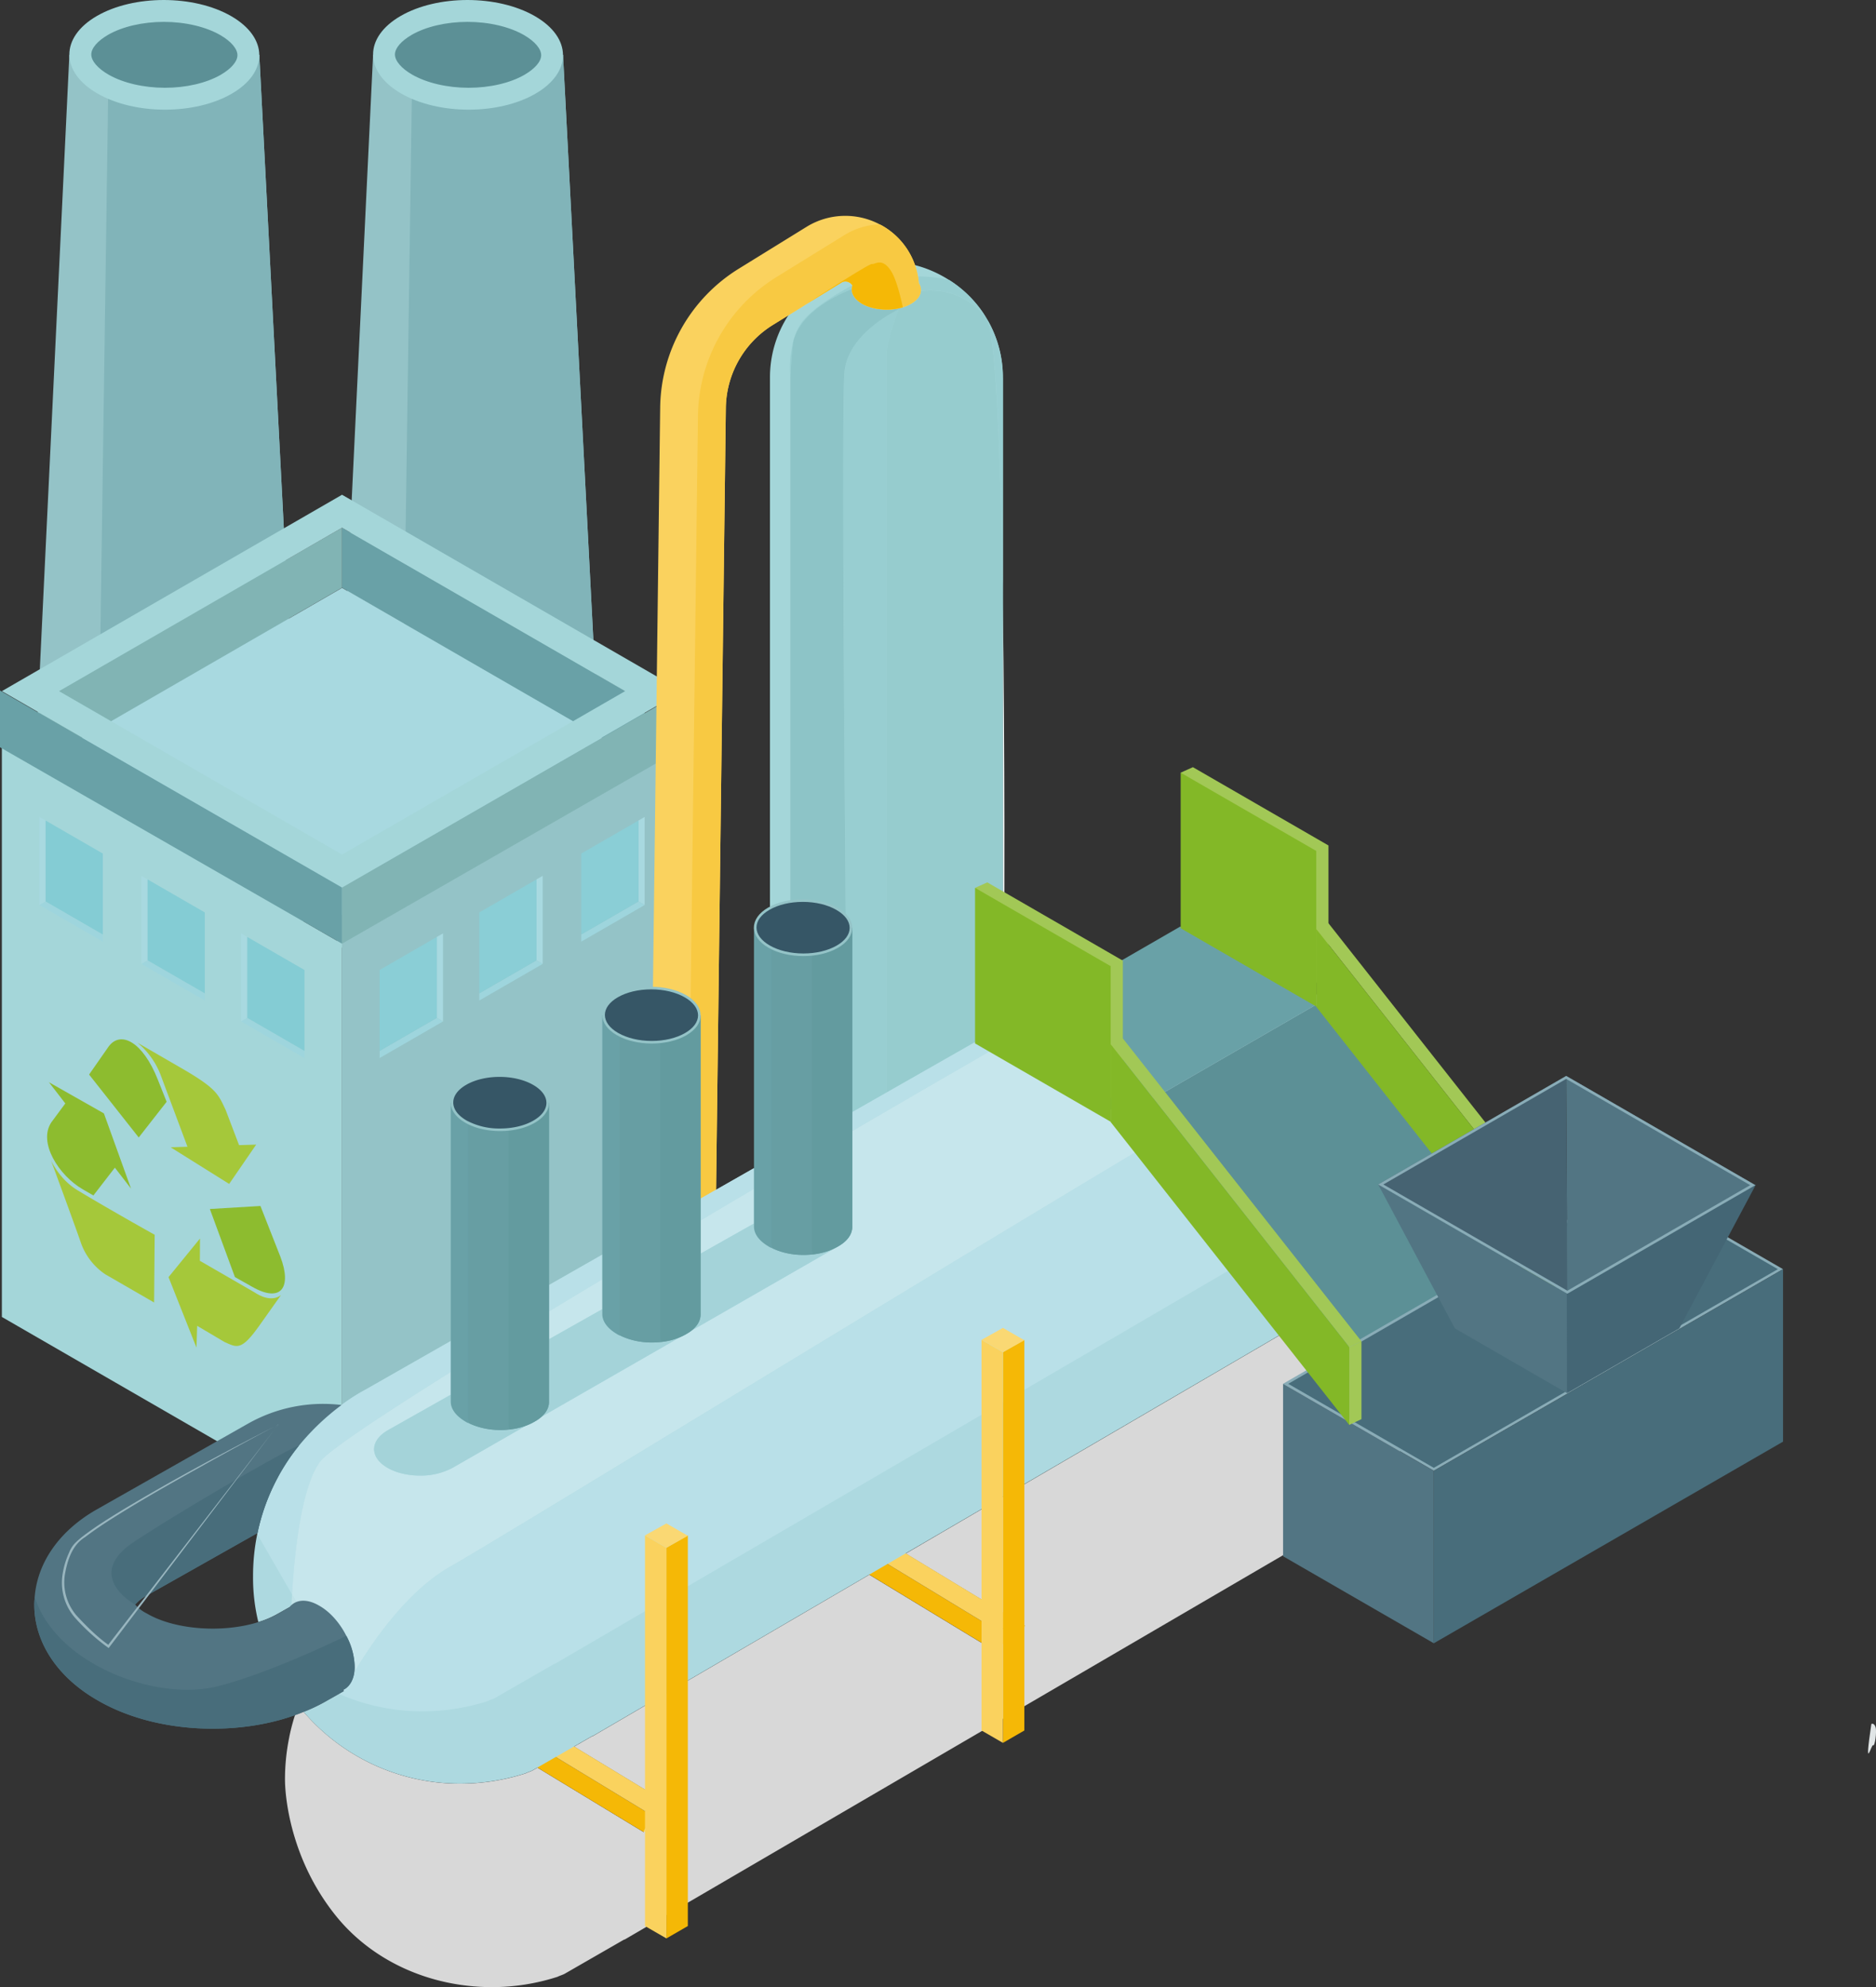 <svg id="Calque_1" data-name="Calque 1" xmlns="http://www.w3.org/2000/svg" viewBox="0 0 972.6 1030.27"><rect x="0" y="0" width="972.6" height="1030.27" fill="#333333" stroke="none"/><defs><style>.cls-1{fill:#e0e5e6;}.cls-2{fill:#d8d8d8;}.cls-3{fill:#94c3c7;}.cls-4{fill:#81b4b9;}.cls-5{fill:#5c9096;}.cls-6{fill:#a4d6d9;}.cls-7{fill:#a8d9e0;}.cls-8{fill:#9ed5dd;}.cls-9{fill:#84ccd4;}.cls-10{fill:#69a1a7;}.cls-11{fill:#81b4b4;}.cls-12{fill:#8aced6;}.cls-13{fill:#98ced1;}.cls-14{fill:#8dc4c7;}.cls-15{fill:#fcfefe;}.cls-16{fill:#96ccce;}.cls-17{fill:#8bc2c5;}.cls-18{fill:#fad25e;}.cls-19{fill:#fdebb5;}.cls-20{fill:#bccd9a;}.cls-21{fill:#abc08d;}.cls-22{fill:#b2c492;}.cls-23{fill:#f8c942;}.cls-24{fill:#f5b806;}.cls-25{fill:#fad873;}.cls-26{fill:#add9e0;}.cls-27{fill:#d6edf3;}.cls-28{fill:#c7e0e5;}.cls-29{fill:#b9e0e8;}.cls-30{fill:#ebf6f8;}.cls-31{fill:#c1e3e8;}.cls-32{fill:#d7edf2;}.cls-33{fill:#cee7eb;}.cls-34{fill:#c6e6ec;}.cls-35{fill:#527583;}.cls-36{fill:#486d7b;}.cls-37{fill:#89acb7;}.cls-38{fill:#a2c856;}.cls-39{fill:#83b827;}.cls-40{fill:#466372;}.cls-41{fill:#446675;}.cls-42{fill:#99b6bf;}.cls-43{fill:#a4d3d9;}.cls-44{fill:#97c7cd;}.cls-45{fill:#679ea3;}.cls-46{fill:#8bbcc3;}.cls-47{fill:#639b9f;}.cls-48{fill:#365666;}.cls-49{fill:#8dbc2f;}.cls-50{fill:#a5c83a;}</style></defs><path class="cls-1" d="M1457,917.57s1.37-.79,2.16,1.58-.38,10.31-1.24,9.45-4.86,15.56-.92-11Z" transform="translate(-486.81 -23.75)"/><path class="cls-2" d="M742,1054c-32.56,0-62.43-13.72-81.24-37.21-23.67-29.56-26.2-62.18-26.2-70.35a108.13,108.13,0,0,1,2.15-21.67l.12-.68a103.42,103.42,0,0,1,11.19-30A107.14,107.14,0,0,0,662.63,902l-6.13,3.4a87.07,87.07,0,0,1-12.25,5.9,106.71,106.71,0,0,0,81.23,37.21,111.19,111.19,0,0,0,33.82-5.33c1.36-.68,2.71-1,3.74-1.59l2.41-1.38,55.06,33.43L824.8,965l15.18-2-55.52-33.7,9.33-5.37.45-.11,143.25-83.63,61.33,37.23,4.29-8.64,15.18-2-61.91-37.57,197.41-115.25c3.69-1.88,33.2-19.37,47.42-53.67.14.16.27.32.4.49a103.59,103.59,0,0,1,8.29,11.69A103,103,0,0,1,1225.32,727c0,60-50.14,89.87-55,92.36l-359.55,209.9-.45.11-30.76,17.7c-1,.56-2.37.91-3.74,1.58A110.78,110.78,0,0,1,742,1054" transform="translate(-486.81 -23.75)"/><path class="cls-3" d="M801.74,497.61c0,10.67-6.92,21.33-21,29.5-28.13,16.34-73.86,16.22-102.22-.11-18.72-10.89-25.19-26.1-19.18-39.94L680.23,52.17h98.48l19.18,370.1,3.74,73,.11,2.39" transform="translate(-486.81 -23.75)"/><path class="cls-4" d="M754.92,440.46c-24.65,0-59.83-.68-59.83-.68L700.31,75l65.47-22.8h12.93l19.18,370.1c-7.15,7-17.7,16.34-19.52,17.47-1,.54-10.85.72-23.45.72" transform="translate(-486.81 -23.75)"/><path class="cls-5" d="M729.79,74.94c-12.24,0-23.67-2.72-32.2-7.63C690.06,63,685.9,57.52,685.9,52S690,41.2,697.38,36.93c8.38-4.85,19.67-7.51,31.79-7.51s23.66,2.71,32.18,7.63c7.54,4.36,11.7,9.79,11.7,15.31S769,63.16,761.57,67.43c-8.38,4.84-19.66,7.51-31.78,7.51Z" transform="translate(-486.81 -23.75)"/><path class="cls-6" d="M729.17,23.75c-12.56,0-25.08,2.75-34.62,8.26-19.18,11.07-19.08,29.07.21,40.21,9.69,5.59,22.37,8.39,35,8.39s25.07-2.75,34.62-8.26c19.17-11.07,19.07-29.07-.22-40.21-9.69-5.59-22.37-8.39-35-8.39Zm0,11.34c11.09,0,21.78,2.5,29.35,6.87,5.54,3.21,8.86,7.09,8.86,10.4s-3.24,7-8.65,10.16c-7.42,4.29-18,6.74-29,6.74S708,66.76,700.43,62.4c-5.54-3.21-8.86-7.09-8.86-10.4s3.24-7,8.65-10.16c7.42-4.29,18-6.74,28.95-6.75Z" transform="translate(-486.81 -23.75)"/><path class="cls-3" d="M644.28,497.61c0,10.67-6.92,21.33-21,29.5-28.14,16.34-73.86,16.22-102.23-.11-18.72-10.89-25.18-26.1-19.18-39.94L522.77,52.17h98.48l19.17,370.1,3.75,73,.11,2.39" transform="translate(-486.81 -23.75)"/><path class="cls-4" d="M597.45,440.46c-24.65,0-59.82-.68-59.82-.68L542.85,75l65.46-22.8h12.94l19.17,370.1c-7.14,7-17.7,16.34-19.51,17.47-1,.54-10.85.72-23.46.72" transform="translate(-486.81 -23.75)"/><path class="cls-5" d="M572.33,74.94c-12.23,0-23.67-2.72-32.2-7.63C532.59,63,528.44,57.52,528.44,52s4.07-10.8,11.48-15.07c8.38-4.85,19.67-7.51,31.79-7.51s23.65,2.71,32.18,7.63c7.54,4.36,11.69,9.79,11.69,15.31s-4.08,10.8-11.48,15.07c-8.37,4.84-19.66,7.51-31.77,7.51Z" transform="translate(-486.81 -23.75)"/><path class="cls-6" d="M571.7,23.75c-12.55,0-25.07,2.75-34.62,8.26-19.17,11.07-19.07,29.07.22,40.21,9.69,5.59,22.37,8.39,35,8.39s25.07-2.75,34.62-8.26c19.17-11.07,19.08-29.07-.21-40.21-9.69-5.59-22.37-8.39-35-8.39Zm0,11.34c11.09,0,21.79,2.5,29.35,6.87,5.55,3.21,8.86,7.09,8.86,10.4s-3.23,7-8.64,10.16c-7.43,4.29-18,6.74-28.95,6.74S550.53,66.76,543,62.4c-5.55-3.21-8.86-7.09-8.86-10.4s3.23-7,8.64-10.16c7.43-4.29,18-6.74,29-6.75Z" transform="translate(-486.81 -23.75)"/><polyline class="cls-6" points="177.33 784.61 0.97 682.79 0.97 387.43 177.33 489.25 177.33 784.61"/><polygon class="cls-7" points="23.65 425.41 20.44 423.56 20.44 469.22 23.65 467.37 23.65 425.41 23.65 425.41"/><polygon class="cls-8" points="20.44 469.22 53.31 488.2 53.31 484.5 23.65 467.37 20.44 469.22 20.44 469.22"/><polygon class="cls-9" points="23.65 425.41 23.65 467.37 53.31 484.5 53.31 442.54 23.65 425.41 23.65 425.41"/><polygon class="cls-7" points="76.52 455.94 73.32 454.09 73.32 499.75 76.52 497.9 76.52 455.94 76.52 455.94"/><polygon class="cls-8" points="73.32 499.75 106.19 518.73 106.19 515.02 76.52 497.9 73.32 499.75 73.32 499.75"/><polygon class="cls-9" points="76.52 455.94 76.52 497.9 106.19 515.02 106.19 473.07 76.52 455.94 76.52 455.94"/><polygon class="cls-7" points="128.19 485.77 124.99 483.92 124.99 529.58 128.19 527.73 128.19 485.77 128.19 485.77"/><polygon class="cls-8" points="124.99 529.58 157.85 548.56 157.85 544.86 128.19 527.73 124.99 529.58 124.99 529.58"/><polygon class="cls-9" points="128.19 485.77 128.19 527.73 157.85 544.86 157.85 502.9 128.19 485.77 128.19 485.77"/><polygon class="cls-10" points="177.33 273.61 177.33 304.71 334.22 395.43 334.22 363.99 177.33 273.61 177.33 273.61"/><polygon class="cls-11" points="177.33 273.61 177.33 304.71 20.44 395.43 20.44 363.99 177.33 273.61 177.33 273.61"/><polyline class="cls-3" points="177.33 784.61 353.7 682.79 353.7 387.43 177.33 489.25 177.33 784.61"/><polygon class="cls-7" points="331.01 425.41 334.22 423.56 334.22 469.22 331.01 467.37 331.01 425.41 331.01 425.41"/><polygon class="cls-8" points="334.22 469.22 301.35 488.2 301.35 484.5 331.01 467.37 334.22 469.22 334.22 469.22"/><polygon class="cls-12" points="331.01 425.41 331.01 467.37 301.35 484.5 301.35 442.54 331.01 425.41 331.01 425.41"/><polygon class="cls-7" points="278.14 455.94 281.35 454.09 281.35 499.75 278.14 497.9 278.14 455.94 278.14 455.94"/><polygon class="cls-8" points="281.35 499.75 248.48 518.73 248.48 515.02 278.14 497.9 281.35 499.75 281.35 499.75"/><polygon class="cls-12" points="278.14 455.94 278.14 497.9 248.48 515.02 248.48 473.07 278.14 455.94 278.14 455.94"/><polygon class="cls-7" points="226.47 485.77 229.68 483.92 229.68 529.58 226.47 527.73 226.47 485.77 226.47 485.77"/><polygon class="cls-8" points="229.68 529.58 196.81 548.56 196.81 544.86 226.47 527.73 229.68 529.58 229.68 529.58"/><polygon class="cls-12" points="226.47 485.77 226.47 527.73 196.81 544.86 196.81 502.9 226.47 485.77 226.47 485.77"/><polygon class="cls-7" points="177.33 304.8 30.59 389.52 177.33 474.24 324.07 389.52 177.33 304.8 177.33 304.8"/><path class="cls-6" d="M517.41,382.08l146.74-84.72,146.74,84.72L664.15,466.8,517.41,382.08ZM664.14,280.26,487.78,382.08,664.14,483.91,840.51,382.08,664.14,280.26Z" transform="translate(-486.81 -23.75)"/><polygon class="cls-10" points="177.33 489.25 177.33 460.16 0 358 0 387.43 177.33 489.25 177.33 489.25"/><polygon class="cls-11" points="177.33 489.25 177.33 460.16 354.67 358 354.67 387.43 177.33 489.25 177.33 489.25"/><path class="cls-6" d="M1006.75,219.61V626.36H886V219.61a58.92,58.92,0,0,1,9.42-32.22,59.88,59.88,0,0,1,50.94-28.14,61,61,0,0,1,32.45,9.65,59.68,59.68,0,0,1,27.91,50.71" transform="translate(-486.81 -23.75)"/><path class="cls-13" d="M896.58,504.74h0V219.39a53.71,53.71,0,0,1,1.7-19.52l.34-1a24.33,24.33,0,0,1,5-9.42c6.33-7.18,18.17-14.09,25.1-17.78l.09.2a6.39,6.39,0,0,0-.33,1.71c-11.71,4.77-25.58,12.85-29.85,25.29l-.34,1c-.68,3.18-1.24,9.87-1.7,19.52V504.74" transform="translate(-486.81 -23.75)"/><path class="cls-13" d="M928.65,600.37V504.74h-3.33c-1-115.95-2-274.88-.65-288.3,1.68-17.62,21.21-28.89,28-32.28-2.52,7-6.24,18.14-6.24,23.77V590.26l-17.74,10.11m78.1-262c-1.12-78.14-3.61-143.33-8.75-150a36.36,36.36,0,0,0-29.24-14.1,31.11,31.11,0,0,0-4.53.3c0-.16,0-.32,0-.48a6.57,6.57,0,0,0-1.07-3.51c-.09-1.19-.25-2.36-.45-3.52a74.65,74.65,0,0,1,16.11,1.82,59.68,59.68,0,0,1,27.91,50.71V338.36" transform="translate(-486.81 -23.75)"/><path class="cls-14" d="M925.32,504.74H896.58V219.39c.46-9.65,1-16.34,1.7-19.52l.34-1c4.27-12.44,18.14-20.52,29.85-25.29a2.44,2.44,0,0,0,0,.27c0,2.67,1.79,5.34,5.33,7.43a23.34,23.34,0,0,0,7.79,2.62,30.85,30.85,0,0,0,5,.4,29.23,29.23,0,0,0,6.24-.65c-.07.18-.13.35-.19.53-6.75,3.39-26.28,14.66-28,32.28-1.36,13.42-.32,172.35.65,288.3" transform="translate(-486.81 -23.75)"/><path class="cls-15" d="M1006.75,555.86V338.36c1,73.6.88,158.67.56,217.17l-.56.33" transform="translate(-486.81 -23.75)"/><path class="cls-16" d="M946.39,590.26V207.93c0-5.63,3.72-16.82,6.24-23.77,1.19-.6,2-.95,2.2-1l1-.34a15.33,15.33,0,0,0,3.25-1.51c3.22-1.83,4.93-4.22,5.13-6.67a31.11,31.11,0,0,1,4.53-.3A36.36,36.36,0,0,1,998,188.39c5.14,6.64,7.63,71.83,8.75,150v217.5l-60.36,34.4" transform="translate(-486.81 -23.75)"/><path class="cls-17" d="M952.63,184.16c.06-.18.12-.35.19-.53.68-.15,1.36-.32,2-.52-.22.1-1,.45-2.2,1" transform="translate(-486.81 -23.75)"/><path class="cls-18" d="M959.1,181.26c-6.93,4.09-18.27,4-25.31,0-4.42-2.61-6.12-6.12-5-9.41a3.54,3.54,0,0,0-1.59-1.59,4,4,0,0,0-4.31.11L887.84,192a51.42,51.42,0,0,0-24.73,43.57l-5.68,455-14.4-.11-19.63-.23,5.67-455.08A85.88,85.88,0,0,1,869.92,163L905,141.33a38.24,38.24,0,0,1,37.89-1.25l.91.45a37.85,37.85,0,0,1,19.4,30.07c2.27,3.63.91,7.83-4.08,10.66" transform="translate(-486.81 -23.75)"/><path class="cls-19" d="M858.06,640.62l5.05-405A51.42,51.42,0,0,1,887.84,192l7.65-4.72,0,0L887.84,192a51.42,51.42,0,0,0-24.73,43.57l-5.05,405" transform="translate(-486.81 -23.75)"/><path class="cls-20" d="M895.46,187.36l0,0,7.7-4.76c-1,.63-1.51,1-1.51,1l-6.22,3.83" transform="translate(-486.81 -23.75)"/><path class="cls-21" d="M941.58,183.88a23.34,23.34,0,0,1-7.79-2.62c-3.54-2.09-5.34-4.76-5.33-7.43,0,2.67,1.79,5.34,5.33,7.43a24,24,0,0,0,7.79,2.62" transform="translate(-486.81 -23.75)"/><path class="cls-22" d="M955.85,182.77a18.6,18.6,0,0,0,3.25-1.51c3.22-1.83,4.93-4.22,5.13-6.67h0c-.2,2.45-1.91,4.84-5.13,6.67a15.33,15.33,0,0,1-3.25,1.51" transform="translate(-486.81 -23.75)"/><path class="cls-23" d="M850,645.19V550.12h-5.25l3.91-310.65a85.88,85.88,0,0,1,40.84-72.16l35.07-21.67a37.24,37.24,0,0,1,18.26-5.56l.91.45a37.85,37.85,0,0,1,19.4,30.07,6.57,6.57,0,0,1,1.07,3.51c0,.16,0,.32,0,.48-.2,2.45-1.91,4.84-5.13,6.67a18.6,18.6,0,0,1-3.25,1.51l-1,.31a29.18,29.18,0,0,1-8.39,1.19,31.12,31.12,0,0,1-4.93-.39,24,24,0,0,1-7.79-2.62c-3.54-2.09-5.34-4.76-5.33-7.43a6.2,6.2,0,0,1,.34-2h0a3.54,3.54,0,0,0-1.59-1.59,4.33,4.33,0,0,0-2.11-.59,3.94,3.94,0,0,0-2.2.7h0l-17.92,11-1.79,1.18-7.7,4.76L887.84,192a51.42,51.42,0,0,0-24.73,43.57l-5.05,405-8,4.57" transform="translate(-486.81 -23.75)"/><path class="cls-24" d="M954.9,183.08c-6.7,2-15.32,1.47-21.11-1.82-4.42-2.61-6.12-6.12-5-9.41a3.54,3.54,0,0,0-1.59-1.59,4,4,0,0,0-4.31.11l-17.92,11c8.73-5.68,32.22-20.77,33.92-20.77,1.48.46,5.22-3.74,10,3.86,2.49,4,4.54,12,6,18.61Z" transform="translate(-486.81 -23.75)"/><polyline class="cls-24" points="161.64 845.41 165.93 836.76 337.99 941.2 333.7 949.85 161.64 845.41"/><polyline class="cls-18" points="181.1 834.73 165.93 836.76 337.99 941.2 353.17 939.17 181.1 834.73"/><polygon class="cls-25" points="353.17 939.17 337.99 941.2 333.52 949.74 348.69 947.71 353.17 939.17 353.17 939.17"/><polyline class="cls-24" points="339.94 749.15 344.24 740.51 516.29 844.95 512 853.59 339.94 749.15"/><polyline class="cls-18" points="359.41 738.48 344.24 740.51 516.29 844.95 531.47 842.91 359.41 738.48"/><polygon class="cls-25" points="531.47 842.91 516.29 844.95 511.83 853.48 527 851.44 531.47 842.91 531.47 842.91"/><path class="cls-26" d="M1208.82,621.49c0,60-50.15,89.85-55,92.35L794.24,923.74l-.45.11L763,941.55c-1,.57-2.38.91-3.74,1.59a111.19,111.19,0,0,1-33.82,5.33,106.71,106.71,0,0,1-81.23-37.21,87.07,87.07,0,0,0,12.25-5.9l6.13-3.4,2.49-1.48L644,863.83l-4.76-8.17-1.37.8-7.26,4.09a48.6,48.6,0,0,1-9.87,4.19A97.1,97.1,0,0,1,618,840.91a108,108,0,0,1,2.15-21.66l.12-.69c7-34.26,29.27-55.7,43.56-66.37a96.47,96.47,0,0,1,12.6-8.05l368.4-210c3-1.94,10-5.9,10.55-5.9A101.26,101.26,0,0,1,1099,516.42c1.59-.11,3.06-.11,4.65-.11a104.17,104.17,0,0,1,81.47,38.8,89.52,89.52,0,0,1,8.16,11.69,92.77,92.77,0,0,1,9.08,18.49,103.87,103.87,0,0,1,6.47,36.2" transform="translate(-486.81 -23.75)"/><path class="cls-27" d="M648,894.14a106.15,106.15,0,0,1-23.39-20.32,87.07,87.07,0,0,0,12.25-5.9l.57-.34h0c-.45,10.55-.34,17.47-.34,17.47l12.26,6.75q-.69,1.16-1.35,2.34" transform="translate(-486.81 -23.75)"/><path class="cls-28" d="M662.63,902A107.14,107.14,0,0,1,648,894.14q.66-1.18,1.35-2.34l15.76,8.68L662.63,902" transform="translate(-486.81 -23.75)"/><path class="cls-29" d="M705.85,911A107.51,107.51,0,0,1,662.63,902h0l2.49-1.48s23.15-46.63,55.37-64.67S1151.18,572.69,1164,570.09c8.17-1.7,17.59-3.41,23.6-3.74h0a99.65,99.65,0,0,1,1.59,17.69c0,60-50.15,89.86-55,92.36L774.61,886.3l-.45.11-30.75,17.7c-1,.57-2.38.91-3.74,1.59A111.19,111.19,0,0,1,705.85,911m-67.62-60.59h0l-18-31.19.12-.69c7-34.26,29.27-55.7,43.56-66.37a96.47,96.47,0,0,1,12.6-8.05l44-25.1v16.05c-37.45,23.46-63.65,41-67.73,46.49-9.19,12.48-13,43.79-14.53,68.86M771.43,703.7V690l27.67-15.77V687q-14.18,8.53-27.67,16.74M850,656.51V645.19l27.66-15.77v10.7q-13.82,8.16-27.66,16.39m78.61-46.32v-9.82l116.22-66.24c3-1.94,10-5.9,10.55-5.9A101.26,101.26,0,0,1,1099,516.42c1.59-.11,3.06-.11,4.65-.11a104.17,104.17,0,0,1,81.47,38.8h0a104.17,104.17,0,0,0-81.47-38.8c-1.59,0-3.06,0-4.65.11-8.17,3.07-17.24,7.49-30.06,13.73-11.38,5.56-70.22,39.1-140.28,80" transform="translate(-486.81 -23.75)"/><path class="cls-30" d="M637.44,867.58c.11-3.3.23-7.15.45-11.12h0l1.37-.8,4.76,8.17-6.58,3.75" transform="translate(-486.81 -23.75)"/><path class="cls-31" d="M644,863.83h0l-4.76-8.17-1.37.8c.12-1.93.23-4,.34-6h0L645.5,863l-1.48.79m549.25-297a6.78,6.78,0,0,0-3.3-.57q-1.07,0-2.37.12h0a90.41,90.41,0,0,0-2.49-11.24,89.52,89.52,0,0,1,8.16,11.69" transform="translate(-486.81 -23.75)"/><path class="cls-32" d="M649.36,891.8l-12.26-6.75s-.11-6.92.34-17.47h0l6.58-3.75,11.1,19.27c-2,2.73-3.93,5.62-5.76,8.7" transform="translate(-486.81 -23.75)"/><path class="cls-33" d="M665.12,900.48l-15.76-8.68c1.83-3.08,3.76-6,5.76-8.7l10,17.38" transform="translate(-486.81 -23.75)"/><path class="cls-34" d="M665.12,900.48h0l-10-17.38L644,863.83l1.48-.79-7.27-12.6c1.48-25.07,5.34-56.38,14.53-68.86,4.08-5.48,30.28-23,67.73-46.49v11.76l-32.62,18.42c-9.43,5.44-9.47,14.09-.11,19.5,4.62,2.67,10.7,4,16.8,4a34.72,34.72,0,0,0,17-4.08L759.38,763a27.07,27.07,0,0,0,4.57-2.16h0a20,20,0,0,0,3.67-2.57l71.66-41.17a25.59,25.59,0,0,0,3.27-1.64h0a21.73,21.73,0,0,0,2.79-1.83l75-43.11c.27-.14.52-.29.78-.44h0c5-2.78,7.5-6.44,7.49-10.22h0V610.19c70.06-40.94,128.9-74.48,140.28-80,12.82-6.24,21.89-10.66,30.06-13.73,1.59-.11,3.06-.11,4.65-.11a104.17,104.17,0,0,1,81.47,38.8h0a90.41,90.41,0,0,1,2.49,11.24h0c-6,.33-15.43,2-23.6,3.74-12.82,2.6-411.4,247.68-443.51,265.72s-55.37,64.67-55.37,64.67M771.43,718.1V703.7Q784.92,695.5,799.1,687v15.52L771.43,718.1M850,673.72V656.51q13.83-8.22,27.66-16.39v18L850,673.72" transform="translate(-486.81 -23.75)"/><path class="cls-35" d="M664.78,899.92l.34.56-8.62,4.88a87.07,87.07,0,0,1-12.25,5.9c-14.3,5.9-30.75,8.74-47.2,8.74-21.45,0-42.89-4.88-59.91-14.86-20.65-11.92-32.56-30-32.56-49.48,0-1.36.12-2.72.22-4.08,1.48-17.93,12.94-34.26,32-45.15l78.63-44.6a79,79,0,0,1,48.44-9.64,124.35,124.35,0,0,0-22.12,21.1,107.14,107.14,0,0,0-21.44,45.27l-57.87,32.68a20.29,20.29,0,0,0-5.56,4.42,20,20,0,0,0,6.13,4.66c14.75,8.62,39.71,10.1,57.75,4.42a48.6,48.6,0,0,0,9.87-4.19l6.24-3.52c3.18-4,8.85-4.66,15.43-.8,5.68,3.18,10.78,9.08,14.07,15.66a35.31,35.31,0,0,1,4.31,16c0,6-2.27,10.21-5.9,12Z" transform="translate(-486.81 -23.75)"/><polygon class="cls-10" points="611.93 480.36 682.23 520.94 582.14 578.73 511.85 538.14 611.93 480.36 611.93 480.36"/><polygon class="cls-5" points="682.23 520.94 793.52 658.83 693.44 716.61 582.14 578.73 682.23 520.94 682.23 520.94"/><polygon class="cls-36" points="666.54 717.43 846.25 613.67 923.06 658.01 743.35 761.77 666.54 717.43 666.54 717.43"/><path class="cls-37" d="M1333.07,636.65,1152,741.18l78.15,45.11,181.06-104.53-78.15-45.11Zm0,1.55,75.46,43.56-178.37,103-75.47-43.56,178.38-103Z" transform="translate(-486.81 -23.75)"/><polygon class="cls-36" points="743.35 851.97 924.4 747.44 924.4 658.01 743.35 762.54 743.35 851.97 743.35 851.97"/><polygon class="cls-35" points="743.35 851.97 743.35 762.54 665.2 717.43 665.2 806.85 743.35 851.97 743.35 851.97"/><polygon class="cls-38" points="582.14 578.73 505.51 460.32 511.85 457.48 582.14 498.06 582.14 578.73 582.14 578.73"/><polygon class="cls-39" points="575.81 581.57 505.51 540.98 505.51 460.32 575.81 500.91 575.81 581.57 575.81 581.57"/><polygon class="cls-38" points="699.51 698.43 575.81 541.38 582.14 538.4 705.84 695.44 699.51 698.43 699.51 698.43"/><polygon class="cls-39" points="699.51 738.76 575.81 581.72 575.81 541.38 699.51 698.43 699.51 738.76 699.51 738.76"/><polygon class="cls-38" points="699.51 738.76 705.84 735.77 705.84 695.44 699.51 698.43 699.51 738.76 699.51 738.76"/><polygon class="cls-38" points="688.74 519 612.11 400.6 618.45 397.75 688.74 438.34 688.74 519 688.74 519"/><polygon class="cls-39" points="682.41 521.85 612.11 481.26 612.11 400.6 682.41 441.18 682.41 521.85 682.41 521.85"/><polygon class="cls-38" points="806.11 638.71 682.41 481.66 688.74 478.67 812.44 635.72 806.11 638.71 806.11 638.71"/><polygon class="cls-39" points="806.11 679.03 682.41 521.99 682.41 481.66 806.11 638.71 806.11 679.03 806.11 679.03"/><polygon class="cls-11" points="806.11 679.03 812.44 676.05 812.44 635.72 806.11 638.71 806.11 679.03 806.11 679.03"/><polygon class="cls-35" points="811.98 557.83 910.06 614.46 812.59 670.73 811.98 557.83 811.98 557.83"/><polygon class="cls-40" points="812.59 670.73 714.51 614.1 811.98 557.83 812.59 670.73 812.59 670.73"/><polygon class="cls-35" points="714.51 614.1 812.59 670.73 812.47 722.31 754.26 688.71 714.51 614.1 714.51 614.1"/><polygon class="cls-41" points="910.37 614.1 812.29 670.73 812.41 722.31 870.62 688.71 910.37 614.1 910.37 614.1"/><path class="cls-37" d="M1298.79,581.58l-97.46,56.27,98.08,56.63,97.46-56.27-98.08-56.63Zm0,1.55,95.39,55.08-94.77,54.72L1204,637.85l94.78-54.72Z" transform="translate(-486.81 -23.75)"/><polygon class="cls-24" points="356.6 998.57 345.5 1004.99 345.5 802.44 356.6 796.03 356.6 998.57 356.6 998.57"/><polygon class="cls-18" points="334.39 998.57 345.5 1004.99 345.5 802.44 334.39 796.03 334.39 998.57 334.39 998.57"/><polygon class="cls-25" points="334.39 796.03 345.5 802.44 356.6 796.24 345.5 789.84 334.39 796.03 334.39 796.03"/><polygon class="cls-24" points="531.07 897.19 519.97 903.61 519.97 701.06 531.07 694.65 531.07 897.19 531.07 897.19"/><polygon class="cls-18" points="508.87 897.19 519.97 903.61 519.97 701.06 508.87 694.65 508.87 897.19 508.87 897.19"/><polygon class="cls-25" points="508.87 694.65 519.97 701.06 531.07 694.87 519.97 688.46 508.87 694.65 508.87 694.65"/><path class="cls-36" d="M641.75,773.29a107.14,107.14,0,0,0-21.44,45.27l-57.87,32.68a20.29,20.29,0,0,0-5.56,4.42s-27.46-14.86-.22-32.78,80.55-48.57,85.09-49.59Z" transform="translate(-486.81 -23.75)"/><path class="cls-36" d="M664.78,899.92l.34.56-8.62,4.88a87.07,87.07,0,0,1-12.25,5.9c-14.3,5.9-30.75,8.74-47.2,8.74-21.45,0-42.89-4.88-59.91-14.86-20.65-11.92-32.56-30-32.56-49.48,0-1.36.12-2.72.22-4.08,10.56,34.61,62.75,54.8,95.43,46.29,22.8-5.9,51.17-18.83,66.14-26a35.31,35.31,0,0,1,4.31,16c0,6-2.27,10.21-5.9,12Z" transform="translate(-486.81 -23.75)"/><path class="cls-42" d="M631.16,762.23,543.51,877.71l-.36.48-.45-.32a106.11,106.11,0,0,1-17.31-15.74,27.68,27.68,0,0,1-6.13-22.2,41.82,41.82,0,0,1,3.38-11.24,14.65,14.65,0,0,1,3.19-5,44.57,44.57,0,0,1,4.45-3.83c6.22-4.7,12.8-8.82,19.41-12.87,26.54-16,53.91-30.58,81.47-44.72Zm0,0q-20.52,10.89-40.79,22.25c-13.53,7.52-27,15.17-40.19,23.28-6.57,4.08-13.12,8.23-19.24,12.91-6.75,4.16-9.19,12-10.49,19.43a26.41,26.41,0,0,0,6,21.19c5.15,5.59,10.74,11.17,16.93,15.52l-.81.15,88.63-114.73Z" transform="translate(-486.81 -23.75)"/><path class="cls-43" d="M704.56,788.79c-6.1,0-12.18-1.35-16.8-4-9.36-5.41-9.32-14.06.11-19.5l32.62-18.42v3.53c0,3.74,2.5,7.37,7.49,10.32a7.2,7.2,0,0,0,2.15,1h0a37.35,37.35,0,0,0,16.16,3.44,43.35,43.35,0,0,0,4.72-.26h0l1.21-.17a35,35,0,0,0,7.16-1.76l-37.85,21.74a34.72,34.72,0,0,1-17,4.08m63.06-30.55a10.3,10.3,0,0,0,3.82-7.59h0a2.44,2.44,0,0,0,0-.27V718.1l27.67-15.62V705c0,3.74,2.49,7.38,7.49,10.33a7.72,7.72,0,0,0,2.15,1h0a37.36,37.36,0,0,0,16.17,3.44,43.31,43.31,0,0,0,4.71-.26h0l1.5-.21a34.16,34.16,0,0,0,8.16-2.24l-71.66,41.17m77.72-44.64c3.14-2.47,4.71-5.39,4.7-8.38h0v-31.5L877.7,658.1v1.51c0,3.74,2.5,7.37,7.49,10.32a7.25,7.25,0,0,0,2.16,1h0a37.18,37.18,0,0,0,16.16,3.44,43.31,43.31,0,0,0,4.71-.26h0l1.35-.18a32.22,32.22,0,0,0,10.81-3.46l-75,43.11" transform="translate(-486.81 -23.75)"/><path class="cls-10" d="M771.43,595.5V750.38c.12,3.85-2.38,7.6-7.48,10.43-9.08,5.45-23.83,5.79-33.82.91a7.2,7.2,0,0,1-2.15-1c-5-3-7.49-6.58-7.49-10.32V595.5h50.94" transform="translate(-486.81 -23.75)"/><path class="cls-44" d="M746.29,765.16a37.35,37.35,0,0,1-16.16-3.44h0a37.53,37.53,0,0,0,16.15,3.43,41.27,41.27,0,0,0,4.73-.26h0a43.35,43.35,0,0,1-4.72.26" transform="translate(-486.81 -23.75)"/><path class="cls-45" d="M746.28,765.15a37.53,37.53,0,0,1-16.15-3.43h0a7.67,7.67,0,0,1-.68-3.18V603.67l31.66-6.13,10.32-2-10.32,2-10.67,9.65V762.06a7.85,7.85,0,0,0,.57,2.83,41.27,41.27,0,0,1-4.73.26" transform="translate(-486.81 -23.75)"/><path class="cls-46" d="M751,764.9h0c.4,0,.81-.1,1.21-.16l-1.21.17h0" transform="translate(-486.81 -23.75)"/><path class="cls-47" d="M751,764.89a7.85,7.85,0,0,1-.57-2.83V607.19l10.67-9.65,10.32-2V750.38h0a2.44,2.44,0,0,1,0,.27c0,3.76-2.51,7.39-7.49,10.16h0a32.44,32.44,0,0,1-11.73,3.92c-.4.06-.81.12-1.21.16" transform="translate(-486.81 -23.75)"/><path class="cls-48" d="M746.11,609.49c-6.72,0-13-1.51-17.79-4.25s-7.18-6.19-7.19-9.88,2.51-7.14,7.08-9.77,10.92-4.19,17.58-4.19,13,1.51,17.8,4.26,7.18,6.18,7.18,9.88-2.51,7.13-7.07,9.77-10.92,4.18-17.59,4.18Z" transform="translate(-486.81 -23.75)"/><path class="cls-3" d="M745.79,580.73c-6.49,0-13,1.43-17.92,4.28-9.92,5.73-9.87,15,.12,20.81,5,2.9,11.58,4.35,18.12,4.35s13-1.43,17.92-4.29c9.93-5.72,9.88-15-.11-20.81-5-2.89-11.57-4.34-18.13-4.34Zm0,0v1.34c6.61,0,12.81,1.48,17.46,4.17,4.42,2.55,6.85,5.85,6.85,9.3s-2.39,6.68-6.74,9.18c-4.57,2.65-10.7,4.11-17.25,4.11a35.54,35.54,0,0,1-17.45-4.17c-4.42-2.55-6.86-5.85-6.86-9.3s2.4-6.68,6.74-9.19c4.58-2.64,10.71-4.1,17.25-4.1v-1.34Z" transform="translate(-486.81 -23.75)"/><path class="cls-10" d="M850,550.12V705c.11,3.86-2.38,7.6-7.49,10.44-9.08,5.44-23.83,5.79-33.81.91a7.72,7.72,0,0,1-2.15-1c-5-3-7.49-6.59-7.49-10.33V550.12H850" transform="translate(-486.81 -23.75)"/><path class="cls-44" d="M824.91,719.78a37.36,37.36,0,0,1-16.17-3.44h0a37.45,37.45,0,0,0,16.14,3.43,43.68,43.68,0,0,0,4.73-.26h0a43.31,43.31,0,0,1-4.71.26" transform="translate(-486.81 -23.75)"/><path class="cls-45" d="M824.88,719.77a37.45,37.45,0,0,1-16.14-3.43h0a7.7,7.7,0,0,1-.68-3.18V558.29l31.66-6.13,10.32-2-10.32,2-10.67,9.65V716.68a8.15,8.15,0,0,0,.56,2.83,43.68,43.68,0,0,1-4.73.26" transform="translate(-486.81 -23.75)"/><path class="cls-46" d="M829.62,719.52h0l1.51-.2-1.5.21h0" transform="translate(-486.81 -23.75)"/><path class="cls-47" d="M829.61,719.51a8.15,8.15,0,0,1-.56-2.83V561.81l10.67-9.65,10.32-2V705h0v.23c0,3.77-2.48,7.43-7.49,10.21h0a32.32,32.32,0,0,1-11.43,3.88l-1.51.2" transform="translate(-486.81 -23.75)"/><path class="cls-48" d="M824.72,564.11c-6.72,0-13-1.51-17.79-4.26s-7.19-6.17-7.19-9.88,2.51-7.13,7.08-9.76S817.74,536,824.4,536a36.24,36.24,0,0,1,17.8,4.25c4.63,2.68,7.18,6.18,7.18,9.89s-2.51,7.13-7.07,9.76-10.92,4.19-17.59,4.19Z" transform="translate(-486.81 -23.75)"/><path class="cls-3" d="M824.4,535.35c-6.5,0-13,1.42-17.92,4.27-9.92,5.74-9.88,15.06.11,20.82,5,2.89,11.58,4.34,18.13,4.34s13-1.42,17.92-4.28c9.93-5.73,9.88-15-.11-20.81-5-2.89-11.58-4.34-18.13-4.34Zm0,0v1.34c6.61,0,12.81,1.48,17.46,4.16,4.42,2.55,6.85,5.86,6.85,9.31s-2.39,6.67-6.74,9.18c-4.58,2.64-10.7,4.1-17.25,4.1s-12.81-1.48-17.46-4.16c-4.42-2.56-6.85-5.86-6.85-9.31s2.39-6.68,6.74-9.19c4.58-2.64,10.71-4.09,17.25-4.09v-1.34Z" transform="translate(-486.81 -23.75)"/><path class="cls-10" d="M928.65,504.74V659.61c.11,3.85-2.38,7.6-7.49,10.44-9.08,5.44-23.83,5.79-33.81.9a7.25,7.25,0,0,1-2.16-1c-5-2.95-7.49-6.58-7.49-10.32V504.74h50.95" transform="translate(-486.81 -23.75)"/><path class="cls-44" d="M903.51,674.39A37.18,37.18,0,0,1,887.35,671h0a37.32,37.32,0,0,0,16.15,3.43,41.23,41.23,0,0,0,4.72-.26h0a43.31,43.31,0,0,1-4.71.26" transform="translate(-486.81 -23.75)"/><path class="cls-45" d="M903.5,674.38A37.32,37.32,0,0,1,887.35,671h0a7.65,7.65,0,0,1-.68-3.17V512.91l31.65-6.13,10.33-2-10.33,2-10.66,9.64V671.3a7.83,7.83,0,0,0,.56,2.82,41.23,41.23,0,0,1-4.72.26" transform="translate(-486.81 -23.75)"/><path class="cls-46" d="M908.22,674.13h0c.45,0,.9-.1,1.35-.17l-1.35.18h0" transform="translate(-486.81 -23.75)"/><path class="cls-47" d="M908.22,674.12a7.83,7.83,0,0,1-.56-2.82V516.42l10.66-9.64,10.33-2V659.61h0v.22c0,3.78-2.48,7.44-7.49,10.22h0a32.72,32.72,0,0,1-11.59,3.9c-.45.07-.9.12-1.35.17" transform="translate(-486.81 -23.75)"/><path class="cls-48" d="M903.33,518.73c-6.73,0-13-1.51-17.8-4.26s-7.18-6.18-7.19-9.88,2.52-7.14,7.08-9.77,10.92-4.19,17.59-4.19a36.2,36.2,0,0,1,17.79,4.26c4.64,2.67,7.19,6.18,7.19,9.89s-2.51,7.12-7.08,9.75-10.92,4.2-17.58,4.2Z" transform="translate(-486.81 -23.75)"/><path class="cls-3" d="M903,490c-6.5,0-13,1.43-17.92,4.28-9.93,5.73-9.88,15.05.11,20.82,5,2.89,11.58,4.34,18.13,4.34s13-1.43,17.92-4.28c9.92-5.73,9.87-15.05-.12-20.81-5-2.9-11.57-4.35-18.12-4.35Zm0,0v1.34c6.61,0,12.81,1.48,17.45,4.17,4.42,2.55,6.86,5.85,6.86,9.31s-2.4,6.67-6.74,9.18c-4.58,2.64-10.7,4.09-17.25,4.09s-12.81-1.47-17.46-4.16c-4.42-2.55-6.85-5.86-6.85-9.3s2.39-6.68,6.74-9.19c4.58-2.64,10.7-4.1,17.25-4.1V490Z" transform="translate(-486.81 -23.75)"/><path class="cls-49" d="M558.72,613.47,533,580.86l10.16-14.57c6.27-8.41,17.74-2.33,25.44,17.14,1.11,2.82,4.6,11.55,4.6,11.55l-14.46,18.49Z" transform="translate(-486.81 -23.75)"/><path class="cls-49" d="M595.56,650.57,621.83,649l10.33,26.28c6,15.68.63,24.28-14.56,15.65l-9-5.08-13-35.31Z" transform="translate(-486.81 -23.75)"/><path class="cls-50" d="M575.27,618.57l30.35,19,14-20.38-8.87.27-6.94-18.23c-3.91-8.26-4.56-11.07-23.22-21.85l-22.47-13a40.48,40.48,0,0,1,12.23,17.4L584,618.3l-8.73.27Z" transform="translate(-486.81 -23.75)"/><path class="cls-50" d="M590.48,665.89l-16.3,20,14.49,36.54.36-11.29,14.2,8.4c6.49,2.87,8.66,4.68,18-8.47l11.23-15.84c-4.89,3.69-11.13.29-13.63-1.4l-28.4-16.4.06-11.56Z" transform="translate(-486.81 -23.75)"/><path class="cls-49" d="M554.74,640l-14.06-39-28.51-16.16,8.5,11-7.26,9.82c-7,10.49,4,27.61,16.31,34.71l5.51,3.18,11.13-14.41L554.74,640Z" transform="translate(-486.81 -23.75)"/><path class="cls-50" d="M567,663.93l-.3,35.11-25.23-14.57a32.76,32.76,0,0,1-12.88-16.86c-3.61-10.42-15.36-42.27-15.36-42.27s4.28,9.76,13.69,15.45C543.2,650.65,567,663.93,567,663.93Z" transform="translate(-486.81 -23.75)"/></svg>